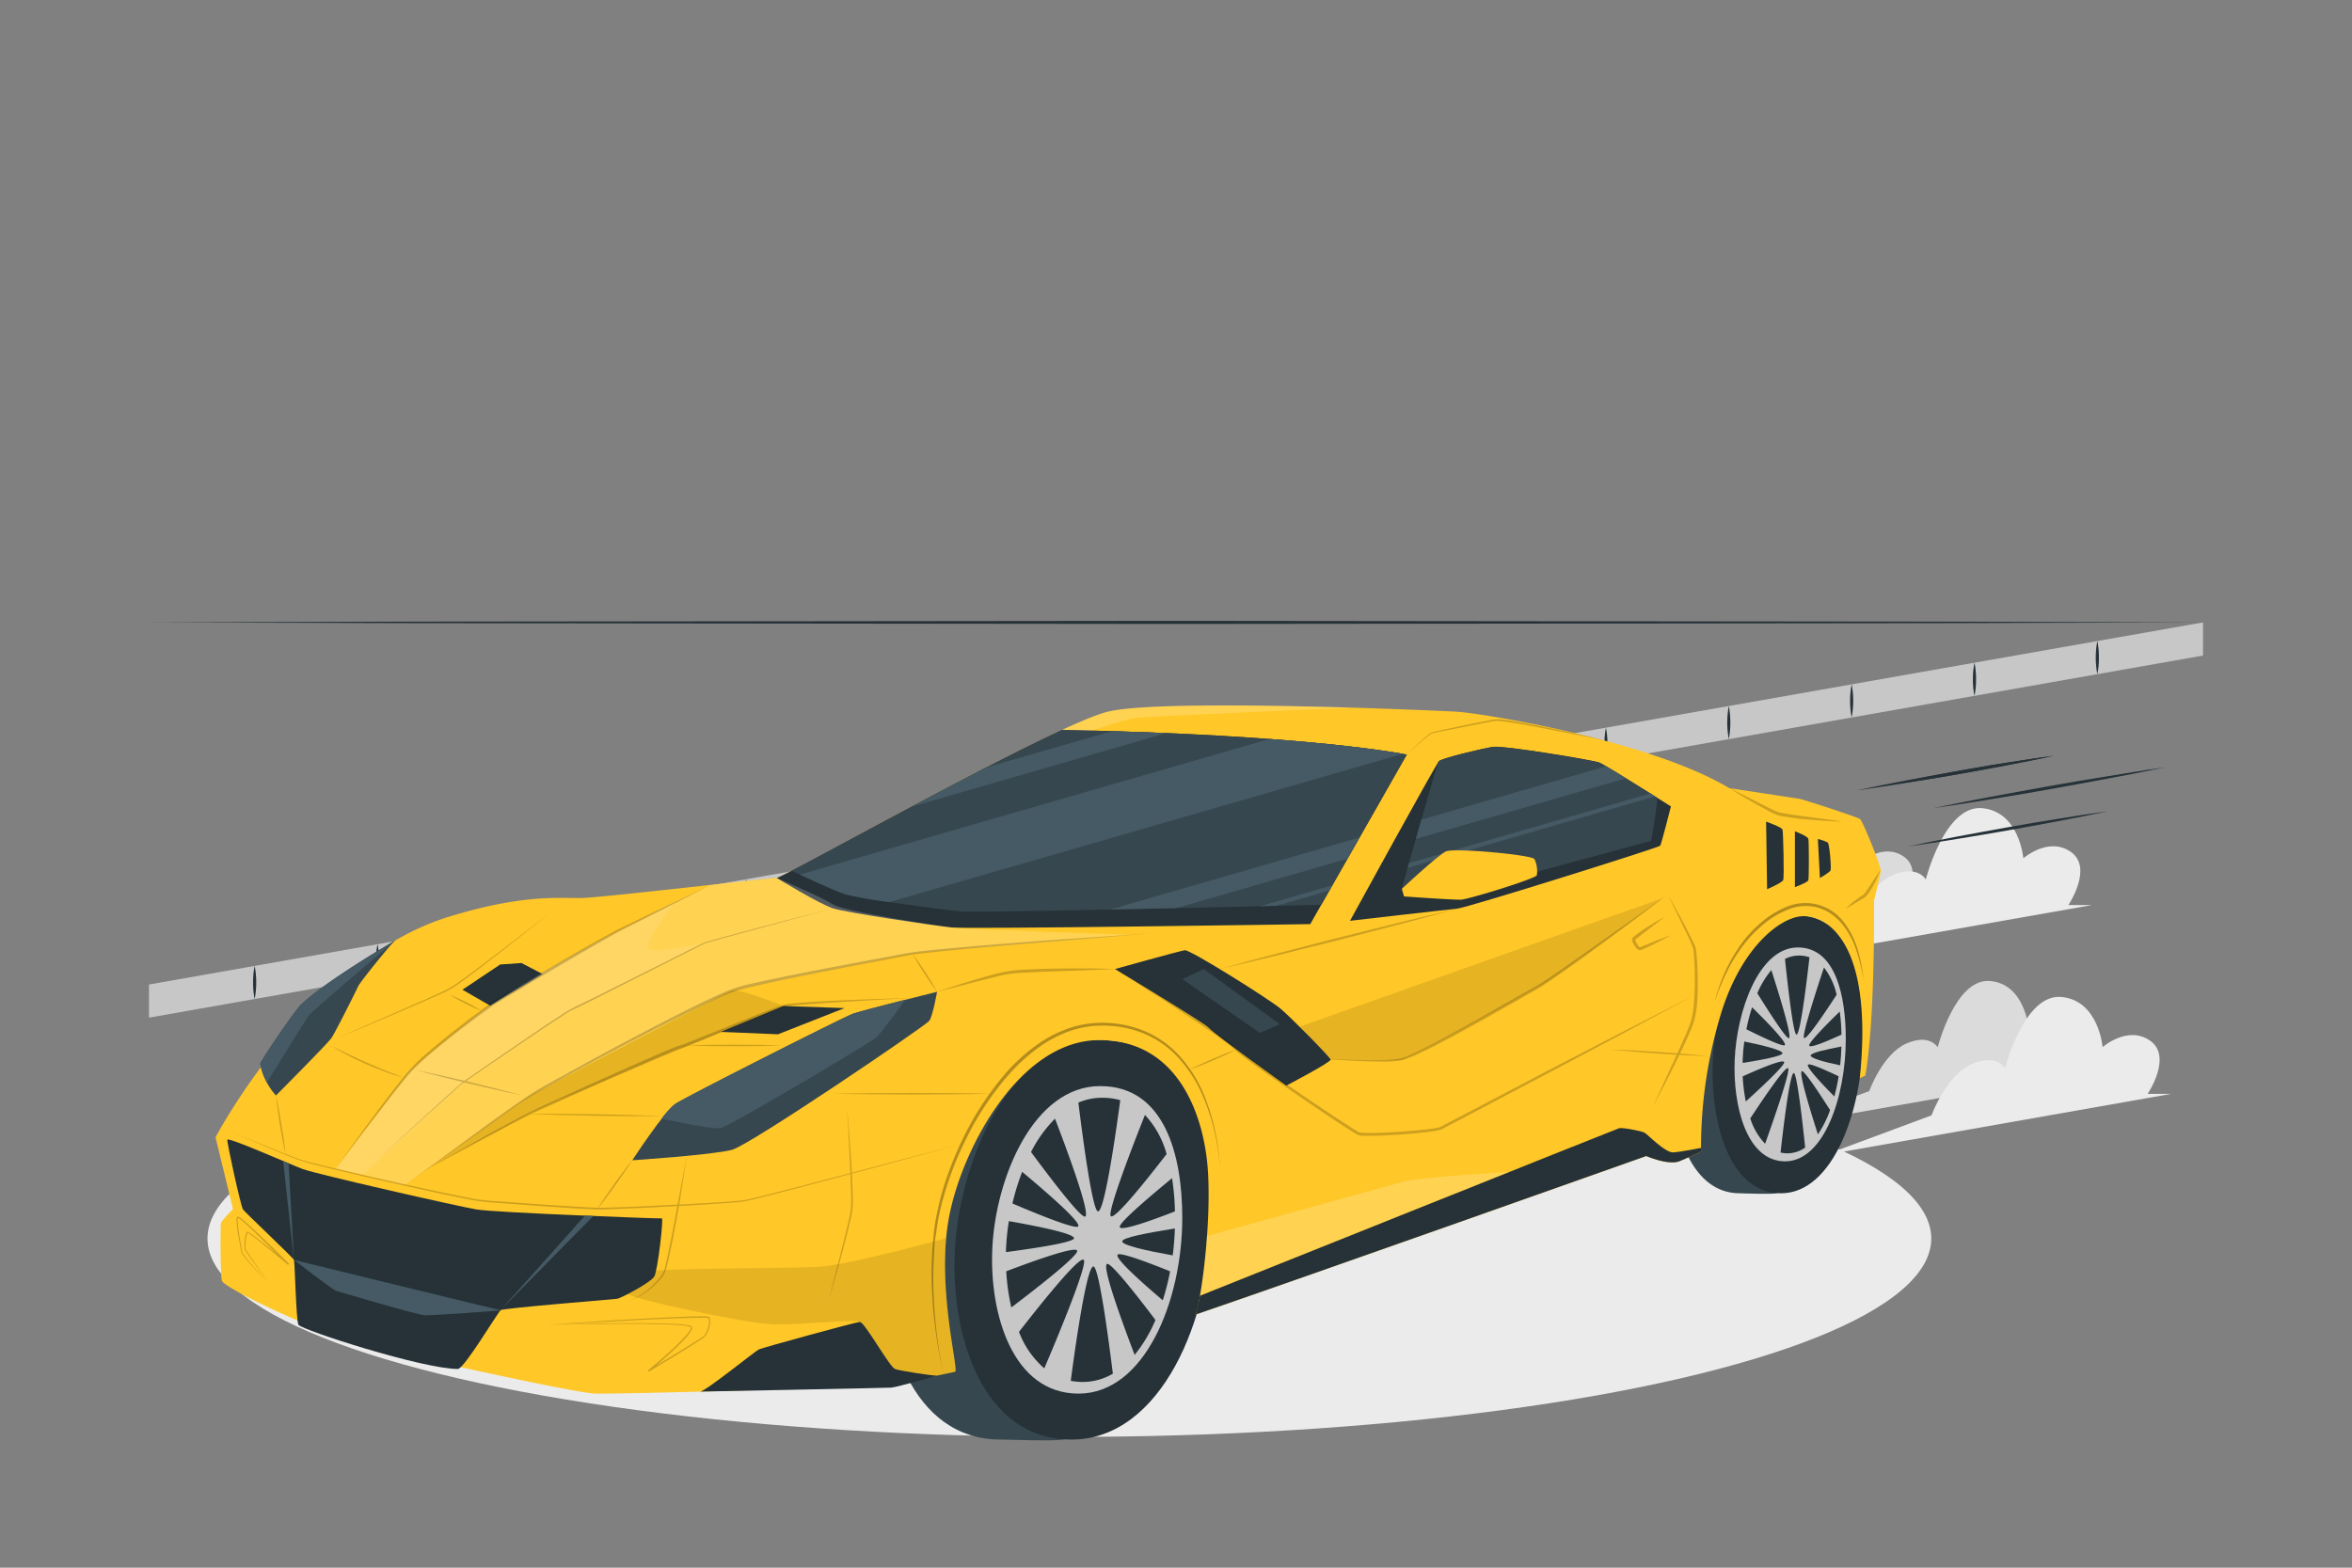 <svg xmlns="http://www.w3.org/2000/svg" viewBox="0 0 750 500"><rect x="0" y="0" width="750" height="500" fill="#808080" stroke="none"/><g id="freepik--Shadow--inject-7"><ellipse cx="341" cy="395.01" rx="274.84" ry="63.27" style="fill:#ebebeb"></ellipse></g><g id="freepik--Floor--inject-7"><polygon points="702.49 209.08 47.51 324.57 47.51 314 702.49 198.51 702.49 209.08" style="fill:#c7c7c7"></polygon><path d="M81.21,308.06a28.18,28.18,0,0,1,0,10.57,24.25,24.25,0,0,1-.5-5.29A24.85,24.85,0,0,1,81.21,308.06Z" style="fill:#263238"></path><path d="M120.38,301.15a24.89,24.89,0,0,1,.5,5.29,24.22,24.22,0,0,1-.5,5.28,24.85,24.85,0,0,1-.5-5.28A25.55,25.55,0,0,1,120.38,301.15Z" style="fill:#263238"></path><path d="M159.55,294.24a28.23,28.23,0,0,1,0,10.58,28.23,28.23,0,0,1,0-10.58Z" style="fill:#263238"></path><path d="M198.73,287.33a28.8,28.8,0,0,1,0,10.58,28.23,28.23,0,0,1,0-10.58Z" style="fill:#263238"></path><path d="M237.9,280.43a28.18,28.18,0,0,1,0,10.57,28.18,28.18,0,0,1,0-10.57Z" style="fill:#263238"></path><path d="M277.07,273.52a25.62,25.62,0,0,1,.5,5.29,25,25,0,0,1-.5,5.29,24.37,24.37,0,0,1-.5-5.29A25.62,25.62,0,0,1,277.07,273.52Z" style="fill:#263238"></path><path d="M316.24,266.61a25,25,0,0,1,.5,5.29,24.31,24.31,0,0,1-.5,5.29,28.23,28.23,0,0,1,0-10.58Z" style="fill:#263238"></path><path d="M355.41,259.71a28.18,28.18,0,0,1,0,10.57,28.18,28.18,0,0,1,0-10.57Z" style="fill:#263238"></path><path d="M394.59,252.8a28.18,28.18,0,0,1,0,10.57,28.18,28.18,0,0,1,0-10.57Z" style="fill:#263238"></path><path d="M433.76,245.89a28.23,28.23,0,0,1,0,10.58,24.37,24.37,0,0,1-.5-5.29A25,25,0,0,1,433.76,245.89Z" style="fill:#263238"></path><path d="M472.93,239a25.68,25.68,0,0,1,.5,5.29,24.25,24.25,0,0,1-.5,5.29,24.89,24.89,0,0,1-.5-5.29A25.68,25.68,0,0,1,472.93,239Z" style="fill:#263238"></path><path d="M512.1,232.08a28.18,28.18,0,0,1,0,10.57,28.18,28.18,0,0,1,0-10.57Z" style="fill:#263238"></path><path d="M551.28,225.17a28.8,28.8,0,0,1,0,10.58,28.23,28.23,0,0,1,0-10.58Z" style="fill:#263238"></path><path d="M590.45,218.26a28.23,28.23,0,0,1,0,10.58,28.23,28.23,0,0,1,0-10.58Z" style="fill:#263238"></path><path d="M629.62,211.36a25.52,25.52,0,0,1,.5,5.28,24.89,24.89,0,0,1-.5,5.29,24.25,24.25,0,0,1-.5-5.29A24.85,24.85,0,0,1,629.62,211.36Z" style="fill:#263238"></path><path d="M668.79,204.45a24.89,24.89,0,0,1,.5,5.29,24.22,24.22,0,0,1-.5,5.28,28.18,28.18,0,0,1,0-10.57Z" style="fill:#263238"></path><polygon points="47.51 198.51 129.38 198.26 211.25 198.18 375 198.01 538.75 198.18 620.62 198.26 702.49 198.51 620.62 198.75 538.75 198.84 375 199.01 211.25 198.84 129.38 198.75 47.51 198.51" style="fill:#263238"></polygon></g><g id="freepik--Car--inject-7"><path d="M564.49,359.72l102.7-18.11h-7s7.43-11,.8-15.73-14.15,1.87-14.15,1.87-1.17-13.91-12.26-14.87-16.7,21.17-16.7,21.17-2.42-4.52-10-1.21S596.05,348,596.05,348l-31.56,11.69" style="fill:#dbdbdb"></path><path d="M582,368.33l110.34-19.45h-7.51s8-11.81.86-16.91-15.21,2-15.21,2-1.25-14.94-13.17-16-17.95,22.74-17.95,22.74-2.6-4.85-10.72-1.29-12.73,16.32-12.73,16.32L582,368.33" style="fill:#ebebeb"></path><path d="M510.66,307.15,613.36,289h-7s7.43-11,.8-15.73S593,275.18,593,275.18s-1.16-13.91-12.26-14.87-16.69,21.17-16.69,21.17-2.43-4.52-10-1.21-11.86,15.19-11.86,15.19l-31.56,11.69" style="fill:#dbdbdb"></path><path d="M556.72,308.11l110.35-19.45h-7.52s8-11.81.86-16.91-15.21,2-15.21,2-1.25-14.94-13.17-16-17.94,22.74-17.94,22.74-2.61-4.85-10.72-1.29-12.74,16.32-12.74,16.32l-33.91,12.55" style="fill:#ebebeb"></path><path d="M281.89,398.84c-1.36,27.08,8.67,60.29,37.2,60.29,2.79,0,17.75.63,20.31-.07,23.52-6.42,40.07-41.68,40.07-72.76,0-24.21-6.89-51.31-30.66-54.57-1.59-.21-18.59,0-20.33,0C299.68,331.73,283.36,369.7,281.89,398.84Z" style="fill:#37474f"></path><path d="M304.49,398.84c-1.36,27.08,8.67,60.29,37.19,60.29s44.77-38.38,44.76-72.83c0-25.82-7.52-54.57-35.37-54.57C322.28,331.73,306,369.7,304.49,398.84Z" style="fill:#263238"></path><path d="M316.43,398.05c-1,20.86,6.41,46.43,27.49,46.43S377,414.93,377,388.4c0-19.88-5.56-42-26.15-42C329.58,346.38,317.51,375.62,316.43,398.05Z" style="fill:#c7c7c7"></path><path d="M357.23,350.89c-1.14,8.47-4.9,35.47-7.09,35.47-1.84,0-5.13-25.48-6.27-34.7a19.44,19.44,0,0,1,7.58-1.54A21.1,21.1,0,0,1,357.23,350.89Z" style="fill:#263238"></path><path d="M346.06,388c-1.23.73-10.54-11.45-17.29-20.57a41.77,41.77,0,0,1,7.65-10.64C340.42,367.22,347.72,387,346.06,388Z" style="fill:#263238"></path><path d="M343.84,391.1c-.62,1.11-11.37-3.16-21-7.26a74.09,74.09,0,0,1,3.11-10.09C334.48,380.88,344.6,389.74,343.84,391.1Z" style="fill:#263238"></path><path d="M342.48,394.91c0,1.27-11.38,3.07-21.7,4.44,0-.51,0-1,.05-1.5a73.43,73.43,0,0,1,.88-8.38C331.77,391.25,342.48,393.48,342.48,394.91Z" style="fill:#263238"></path><path d="M322.49,417a68.38,68.38,0,0,1-1.62-11.54c10.09-3.82,21.86-7.93,22.6-6.61S331.61,410.08,322.49,417Z" style="fill:#263238"></path><path d="M333,436.42a28.89,28.89,0,0,1-8.07-11.63c7-9,19-24,20.62-23S336.4,428.48,333,436.42Z" style="fill:#263238"></path><path d="M354.87,438.12a18.76,18.76,0,0,1-9.59,2.64,19.86,19.86,0,0,1-3.84-.36c.93-7.09,4.91-36.47,7.22-36.47C350.46,403.93,353.68,428.5,354.87,438.12Z" style="fill:#263238"></path><path d="M368.45,421a45.76,45.76,0,0,1-6.64,11.13c-4-10.5-10.41-28-8.84-29C354.11,402.47,362,412.46,368.45,421Z" style="fill:#263238"></path><path d="M373.12,405.48a80,80,0,0,1-2.34,9.24c-7.47-6.35-15.11-13.28-14.43-14.51C356.88,399.24,364.89,402.16,373.12,405.48Z" style="fill:#263238"></path><path d="M374.64,391.81c-.09,2.86-.32,5.74-.69,8.59-8.36-1.5-16.1-3.23-16.1-4.47S366,393.21,374.64,391.81Z" style="fill:#263238"></path><path d="M374.66,386.37c-8.47,3.28-16.93,6.2-17.57,5.06s8.57-9,16.65-15.66A79.22,79.22,0,0,1,374.66,386.37Z" style="fill:#263238"></path><path d="M372,368.08s0,0,0,0c-6.81,8.82-16.32,20.69-17.75,19.83s7.13-23,10.85-32.31A29.6,29.6,0,0,1,372,368.08Z" style="fill:#263238"></path><path d="M533,338.66c-.8,18.83,5.07,41.93,21.75,41.93,1.63,0,10.38.43,11.87-.06,13.76-4.46,23.44-29,23.44-50.59,0-16.84-4-35.69-17.93-37.95-.93-.15-10.87,0-11.89,0C543.36,292,533.82,318.4,533,338.66Z" style="fill:#37474f"></path><path d="M546.17,338.66c-.79,18.83,5.07,41.93,21.75,41.93s26.17-26.69,26.17-50.65c0-18-4.39-37.95-20.68-37.95C556.57,292,547,318.4,546.17,338.66Z" style="fill:#263238"></path><path d="M553.15,338.11c-.59,14.5,3.75,32.29,16.08,32.29s19.35-20.55,19.35-39c0-13.83-3.26-29.22-15.29-29.22C560.84,302.18,553.79,322.51,553.15,338.11Z" style="fill:#c7c7c7"></path><path d="M577,305.31c-.66,5.89-2.86,24.67-4.14,24.67-1.08,0-3-17.72-3.67-24.13a9.82,9.82,0,0,1,4.43-1.08A10.42,10.42,0,0,1,577,305.31Z" style="fill:#263238"></path><path d="M570.48,331.1c-.72.51-6.17-8-10.11-14.31a29.34,29.34,0,0,1,4.47-7.39C567.18,316.67,571.45,330.41,570.48,331.1Z" style="fill:#263238"></path><path d="M569.18,333.28c-.36.77-6.65-2.2-12.3-5a59.69,59.69,0,0,1,1.82-7C563.71,326.17,569.62,332.33,569.18,333.28Z" style="fill:#263238"></path><path d="M568.39,335.92c0,.89-6.66,2.14-12.69,3.09,0-.35,0-.69,0-1,.07-1.89.24-3.84.51-5.83C562.12,333.38,568.39,334.93,568.39,335.92Z" style="fill:#263238"></path><path d="M556.7,351.3a56.08,56.08,0,0,1-1-8c5.9-2.65,12.78-5.51,13.22-4.59S562,346.47,556.7,351.3Z" style="fill:#263238"></path><path d="M562.85,364.79a20.43,20.43,0,0,1-4.72-8.09c4.12-6.27,11.13-16.67,12.06-16S564.83,359.27,562.85,364.79Z" style="fill:#263238"></path><path d="M575.63,366a9.65,9.65,0,0,1-7.85,1.59c.54-4.93,2.87-25.36,4.22-25.36C573.05,342.2,574.93,359.29,575.63,366Z" style="fill:#263238"></path><path d="M583.57,354.05a33.71,33.71,0,0,1-3.88,7.74c-2.35-7.31-6.09-19.48-5.17-20.14C575.19,341.18,579.8,348.13,583.57,354.05Z" style="fill:#263238"></path><path d="M586.3,343.27a60.92,60.92,0,0,1-1.37,6.43c-4.37-4.42-8.83-9.23-8.43-10.09C576.81,338.94,581.49,341,586.3,343.27Z" style="fill:#263238"></path><path d="M587.19,333.77c-.05,2-.19,4-.4,6-4.89-1-9.42-2.24-9.42-3.11S582.16,334.74,587.19,333.77Z" style="fill:#263238"></path><path d="M587.2,330c-5,2.28-9.9,4.31-10.27,3.51s5-6.28,9.73-10.89A64.4,64.4,0,0,1,587.2,330Z" style="fill:#263238"></path><path d="M585.66,317.26s0,0,0,0c-4,6.14-9.55,14.39-10.38,13.79s4.17-16,6.35-22.47A22.06,22.06,0,0,1,585.66,317.26Z" style="fill:#263238"></path><path d="M599.72,277.86c-.2,1.49-2.13,9.4-2.13,9.4s.42,37.84-2.78,55.8l-1.76.82c4.51-44.27-11.07-52.34-18.76-51.63-6.95.64-19.53,10.26-25.94,32.5a147.62,147.62,0,0,0-5.93,42.58c-3.74,1.7-6.34,2.84-7,3.09-3.64,1.28-10.48-1.71-10.48-1.71s-112.25,39.83-143.69,50.55c1.88-5.05,4.95-28.54,3.95-45.42s-8.83-42.11-34.66-42.11-44.5,35.91-48.14,57.72,3.45,47.59,2.15,48.07h0c-10.44,2.22-18.32,3.84-19.95,4.08-5.7.87-89.22,3.14-95.2,2.86s-60.7-12-77-16.82-41-17.1-41.61-19.1-.46-17.81-.35-18.45,3.85-4.49,3.85-4.49l-5.56-22.87s29.7-56.61,74.39-70.34c24.36-7.48,35.7-5.77,42.75-6S245.51,280,247.66,280s88.27-48.74,105.59-53,103.89-.43,111.37,0,61.14,9,86.8,24.37c0,0,21.16,3.2,22.43,3.42s18.39,5.78,19.25,6.42S599.94,276.36,599.72,277.86Z" style="fill:#FFC727"></path><path d="M448.59,240.67l-30.78,54.07s-108.88,1.65-114.43,1.07-33.35-4.69-37.78-6.12S247.66,280,247.66,280c1.76,0,60.68-33.17,91-47.19C417.87,234.3,448.59,240.67,448.59,240.67Z" style="fill:#263238"></path><path d="M448.59,240.67l-27.25,47.89c-8.31.21-109.66,2.67-115,2.12-5.57-.56-32.19-4-36.62-5.41S253,278,252.43,277.72c14.33-7.43,57.34-31.24,83.29-43.54l2.92-1.37C417.87,234.3,448.59,240.67,448.59,240.67Z" style="fill:#37474f"></path><path d="M447.32,240.42l-163.77,47.3a132.49,132.49,0,0,1-13.81-2.45c-3.16-1-10.69-4.46-14.7-6.33L404.8,235.69C430.1,237.57,443.39,239.72,447.32,240.42Z" style="fill:#455a64"></path><path d="M371.92,233.82l-81.27,23.47c7.87-4.19,16.06-8.52,23.89-12.55l40-11.54Q363.72,233.46,371.92,233.82Z" style="fill:#455a64"></path><path d="M433.55,267.1l-3.84,6.76L375.1,289.63c-7,.16-14.14.32-21.12.46Z" style="fill:#455a64"></path><path d="M424.87,282.35l-.95,1.66-17,4.9c-1.63,0-3.37.07-5.2.13Z" style="fill:#455a64"></path><path d="M430.49,293.68s30.79-3.56,34.06-3.85S529,270.31,529.4,269.74s3.42-12.54,3.42-12.54-21-13.26-22.81-14-30.78-5.56-34.06-5-16.1,3.56-17.1,4.56S430.49,293.68,430.49,293.68Z" style="fill:#263238"></path><path d="M528.47,254.45c-.17,3.72-1.93,13.72-1.93,13.72s-60.42,16.39-62,16.67-16.82,1.07-16.82,1.07a12.89,12.89,0,0,1-.71-2.42c0-.52,9.6-33.65,11.51-40.21h0a5.1,5.1,0,0,1,.32-.47c1-1,13.82-4,17.1-4.56s32.21,4.28,34.06,5C511.33,243.74,522.22,250.53,528.47,254.45Z" style="fill:#37474f"></path><path d="M518.47,248.23l-67,19.33c.58-2,1.18-4.1,1.78-6.15l58.87-17C513.74,245.32,516,246.71,518.47,248.23Z" style="fill:#455a64"></path><path d="M527.78,254l-78.92,22.8c.14-.48.29-1,.44-1.51l77-22.22Z" style="fill:#455a64"></path><path d="M447.73,285.91l-.71-2.42s11.51-10.76,14.08-11.94,27.36,1.07,28.21,2.46a8.92,8.92,0,0,1,.75,5.13c-.21,1.07-21.8,7.7-24.15,7.8S447.73,285.91,447.73,285.91Z" style="fill:#FFC727"></path><path d="M201.62,370.06s10.26-15.67,13.68-17.95,53.58-27.65,56.72-28.79,26.79-7,26.79-7-1.35,7.69-2.49,9.26-56.94,39.48-62.85,41.12S201.62,370.06,201.62,370.06Z" style="fill:#37474f"></path><path d="M288.66,318.88c-2.38,3.3-7.87,10.86-9.38,12.13-1.91,1.65-46.38,28.08-49.43,28.75-2.2.48-13-1.72-18.86-3a26.15,26.15,0,0,1,4.31-4.68c3.42-2.29,53.58-27.65,56.72-28.79C273.76,322.69,281.83,320.61,288.66,318.88Z" style="fill:#455a64"></path><path d="M83,339.28A20.92,20.92,0,0,0,88,349.4s16.39-16.46,17.67-18.31,7.91-15.11,8.55-16.53,11-14.2,11.81-14.62c0,0-22.18,12.87-30.12,20.53C93.91,322.43,83.26,338.07,83,339.28Z" style="fill:#37474f"></path><path d="M126.05,300l-.06,0-.21.19c-2.92,2.46-26.24,22.23-27.34,23.74s-13.33,21.34-13.33,21.34a18.08,18.08,0,0,1-2.13-6c.28-1.21,10.94-16.86,13-18.81,7.7-7.42,28.75-19.74,30.06-20.49C126,300,126,300,126.05,300Z" style="fill:#455a64"></path><g style="opacity:0.3"><path d="M300.89,438.29a146.41,146.41,0,0,1-3.61-25.11,119.74,119.74,0,0,1-.07-12.71c.06-2.12.3-4.23.48-6.34s.5-4.22.92-6.31a85.4,85.4,0,0,1,3.31-12.29,108.72,108.72,0,0,1,4.84-11.78,95.15,95.15,0,0,1,13.82-21.34,58.36,58.36,0,0,1,9.38-8.66,40.55,40.55,0,0,1,11.31-5.95A33.25,33.25,0,0,1,354,326.3a33.76,33.76,0,0,1,12.36,3.18,32,32,0,0,1,10.14,7.71,43,43,0,0,1,6.86,10.72A69.22,69.22,0,0,1,389,372.55a69.17,69.17,0,0,0-6.08-24.44A42.87,42.87,0,0,0,376,337.62a31.21,31.21,0,0,0-10-7.44,33.85,33.85,0,0,0-12.09-3,32,32,0,0,0-12.34,1.51,39.38,39.38,0,0,0-11,5.85,57.67,57.67,0,0,0-9.19,8.55,93.73,93.73,0,0,0-13.75,21.08A101.81,101.81,0,0,0,299.36,388c-.44,2.06-.66,4.16-1,6.24s-.46,4.19-.54,6.3a121.3,121.3,0,0,0-.08,12.65A146.7,146.7,0,0,0,300.89,438.29Z"></path><path d="M546.78,319.48a54.75,54.75,0,0,1,8.05-17.84,37.72,37.72,0,0,1,6.63-7.31,29.78,29.78,0,0,1,8.44-5.19,15.46,15.46,0,0,1,9.9-.57,16.15,16.15,0,0,1,4.55,2.12,16.58,16.58,0,0,1,1.94,1.59l.9.88.79,1a27.22,27.22,0,0,1,4.43,8.8,51.16,51.16,0,0,1,1.84,9.63,57.73,57.73,0,0,0-2.3-9.48,26.67,26.67,0,0,0-4.57-8.46l-.78-.91-.88-.81a15.47,15.47,0,0,0-1.85-1.49,15,15,0,0,0-4.31-2,14.59,14.59,0,0,0-9.31.63,28.69,28.69,0,0,0-8.2,4.95,40.17,40.17,0,0,0-6.6,7.06,48.84,48.84,0,0,0-5,8.33c-.77,1.44-1.35,3-2,4.46S547.35,318,546.78,319.48Z"></path></g><g style="opacity:0.2"><path d="M174.83,422.51c10.94-.33,21.88-.58,32.83-.46,2.74,0,5.48.09,8.21.25a24,24,0,0,1,4.11.49,1.37,1.37,0,0,1,.55.26c.1.09.11.22.16.33s0,.21,0,.32a3.51,3.51,0,0,1-.45,1,14.66,14.66,0,0,1-1.26,1.65,72.62,72.62,0,0,1-5.86,5.78q-3,2.76-6.21,5.38l-.27-.38c5.59-3.42,11.25-6.75,16.75-10.3a9.14,9.14,0,0,0,1-.7,3.63,3.63,0,0,0,.67-.94,9.33,9.33,0,0,0,.85-2.24,4.81,4.81,0,0,0,.12-2.31.82.82,0,0,0-.11-.23l0-.05s0,0,0,0l-.1,0-.59-.07-1.21,0c-3.27,0-6.55.11-9.83.23-6.55.27-13.09.61-19.64,1Zm0,0c13.08-.94,26.17-1.79,39.27-2.38,3.28-.14,6.55-.29,9.84-.28l1.24,0c.21,0,.42,0,.64.07a1,1,0,0,1,.19.06.43.43,0,0,1,.13.09l.06.08a1.07,1.07,0,0,1,.16.32,5.22,5.22,0,0,1-.09,2.55,10.11,10.11,0,0,1-.88,2.35,4.16,4.16,0,0,1-.75,1,8.69,8.69,0,0,1-1,.76c-5.51,3.58-11.12,7-16.75,10.33l-.27-.38c2.11-1.74,4.19-3.51,6.22-5.34a71.82,71.82,0,0,0,5.85-5.72,12.6,12.6,0,0,0,1.23-1.6,2.58,2.58,0,0,0,.4-.86,1.21,1.21,0,0,0,0-.19s0-.11-.05-.13a1.39,1.39,0,0,0-.38-.16,25.51,25.51,0,0,0-4-.5c-2.72-.17-5.46-.23-8.19-.28-5.47-.1-10.95-.07-16.42,0S180.3,422.41,174.83,422.51Z"></path><path d="M85.49,408.86c-1.43-1.29-2.79-2.66-4.12-4.05a43.93,43.93,0,0,1-3.78-4.39,4.06,4.06,0,0,1-.67-1.33l-.27-1.42-.52-2.84a41,41,0,0,1-.71-5.77,2.14,2.14,0,0,1,.11-.77.41.41,0,0,1,.18-.24.45.45,0,0,1,.33,0,3.45,3.45,0,0,1,.34.19c.42.28.79.59,1.17.89.74.62,1.46,1.26,2.18,1.91,1.43,1.3,2.83,2.62,4.22,3.95q4.18,4,8.24,8.12l-.31.33q-3.34-2.82-6.73-5.59-1.7-1.38-3.42-2.73c-.58-.44-1.16-.88-1.75-1.3a7.24,7.24,0,0,0-.9-.58l-.2-.09c.12-.06,0,0,0,.09s-.11.32-.16.49a16.4,16.4,0,0,0-.46,4.29,1.71,1.71,0,0,0,.09.49,3.68,3.68,0,0,0,.28.45l.61.91,1.24,1.8Zm0,0-5.19-7.05L79,400l-.62-.9a4.38,4.38,0,0,1-.3-.48,1.82,1.82,0,0,1-.12-.58,16.17,16.17,0,0,1,.43-4.39,4.4,4.4,0,0,1,.18-.55.74.74,0,0,1,.08-.15s0,0,.07-.08a.22.22,0,0,1,.19,0,1,1,0,0,1,.3.12,8.8,8.8,0,0,1,.94.59c.6.42,1.19.86,1.77,1.3q1.74,1.33,3.45,2.7,3.42,2.74,6.78,5.54l-.3.34-8.23-8.11c-1.38-1.34-2.77-2.68-4.18-4-.71-.65-1.42-1.3-2.16-1.92a13.42,13.42,0,0,0-1.12-.87,2,2,0,0,0-.28-.16s-.12,0,0,0,0,0,0,.05a2,2,0,0,0-.09.64,42.54,42.54,0,0,0,.66,5.7l.49,2.85.26,1.42a4,4,0,0,0,.63,1.23,44.24,44.24,0,0,0,3.66,4.44C82.77,406.13,84.09,407.53,85.49,408.86Z"></path></g><path d="M414.38,327.46l115.82-41s-32.89,24.3-38.44,27.48S450,337.65,446.45,338s-22.12,0-22.12,0Z" style="opacity:0.1"></path><path d="M137.49,372.06s29.34-21.25,31.7-22.66,61.68-32.62,64.18-33.42,16.48,4.88,16.48,4.88-76.95,32-80.58,34S137.49,372.06,137.49,372.06Z" style="opacity:0.1"></path><path d="M304.52,437.52h0l-7.82,1.64c-4.9-1.09-10-2.25-11.31-2.54-2.7-.62-10-14-11.23-15s-18.95,1-27.64.76-44.48-8-46.42-9.63,4.38-5.62,6.09-7,44.74-1.15,54.89-1.71c7.75-.44,30.39-6.35,40.61-9.11C299.85,415.26,305.72,437.08,304.52,437.52Z" style="opacity:0.1"></path><path d="M95.16,422.51c-.74-1.28-1.14-19.95-1.42-20.67s-15.54-15.1-16.25-16.1-5.13-21.23-5-22.23,19.67,7.7,24,9.33,49.45,11.9,55.43,12.9,58.57,3,59.14,2.85-1.28,16.53-2.42,18.53-10.83,7-11.83,7.12-36.28,3-37.14,3.6S148,436.62,146,436.62C134.78,436.62,96.12,424.17,95.16,422.51Z" style="fill:#263238"></path><polygon points="93.74 401.84 90.28 370.29 92.03 371.02 93.74 401.84" style="fill:#455a64"></polygon><polygon points="159.63 417.84 186.51 387.72 189.2 387.83 159.63 417.84" style="fill:#455a64"></polygon><path d="M93.74,401.84s12.4,9.55,13.39,9.84,26.23,7.84,28.58,7.84S161,418,159.63,417.84,93.74,401.84,93.74,401.84Z" style="fill:#455a64"></path><path d="M223.27,443.84c1.61,0,17.54-12.92,18.72-13.46s30.67-8.66,32.17-8.76,9.51,14.39,11.22,15,12.5,2.3,13.43,2.1-12.9,3.74-14.61,3.85S223.27,443.84,223.27,443.84Z" style="fill:#263238"></path><path d="M542.42,367.33c-3.74,1.7-6.34,2.84-7,3.09-3.64,1.28-10.48-1.71-10.48-1.71s-112.25,39.83-143.69,50.55l0,0c.09-.33.7-2.58,1.14-4.64,0-.13.05-.27.08-.41.06-.34.13-.64.18-.95,0,0,132.65-53.13,133.64-53.42s7.13.86,8.13,1.43,6.56,6.41,9.11,6.27,8.87-1.43,8.87-1.43v0C542.41,366.68,542.41,367.09,542.42,367.33Z" style="fill:#263238"></path><path d="M355.53,309.07s20.59-5.77,22.3-6,27.05,15.72,30.47,18.6,15.82,15.46,16,16.28-14.1,8.28-14.1,8.28-21.92-15.58-24.81-18.47C383.62,326,355.53,309.07,355.53,309.07Z" style="fill:#263238"></path><polygon points="383.87 309.07 377.01 312.28 401.76 329.45 408.1 326.64 383.87 309.07" style="fill:#37474f"></polygon><path d="M563.49,283.61s4.76-2.06,5.13-2.92,0-15.28-.21-16.08-5.24-2.56-5.24-2.56Z" style="fill:#263238"></path><path d="M572.36,282.94s4.06-1.5,4.28-2.19.21-12.3,0-13.2-4.28-2.41-4.28-2.41Z" style="fill:#263238"></path><path d="M580.33,280.05s3-1.76,3.36-2.4-.32-8.45-.85-8.93a13.52,13.52,0,0,0-3.16-1.12Z" style="fill:#263238"></path><polygon points="156.3 320.75 147.46 315.66 159.51 307.61 166.31 307.15 173.01 310.66 156.3 320.75" style="fill:#263238"></polygon><polygon points="229.85 329.11 249.85 320.86 269.29 321.52 248.08 329.88 229.85 329.11" style="fill:#263238"></polygon><path d="M481.25,373.76l-98.61,39.46h0a191.44,191.44,0,0,0,2.22-19c9-2.49,58.69-16.26,63.06-17.43C452.72,375.48,481.25,373.76,481.25,373.76Z" style="fill:#fff;opacity:0.2"></path><path d="M431.65,225.69c-2.34.1-66.6,2.8-69.74,3.32s-13.79,4-13.79,4l-9.48-.21c6.43-3,11.57-5.09,14.61-5.83C364.2,224.28,402.82,224.82,431.65,225.69Z" style="fill:#fff;opacity:0.2"></path><path d="M107.13,372.67l22.1,5.23s35.55-25.65,38.61-27.64S230.05,317,233.37,316s56.48-11.79,59.2-12.11,68.11-5.74,68.11-5.74-52.09-1.76-56-2.2-35.23-5.1-39.08-7.52S247.66,280,247.66,280l-21,2.23S180,304.15,156.3,320.76c-8.37,5.87-24.23,19.38-25.79,21.23S107.13,372.67,107.13,372.67Z" style="fill:#fff;opacity:0.2"></path><path d="M223.82,300.92s-40.06,20.27-42.73,21.7-32.51,21.69-33.49,22.65-31.53,29-32,29.39h0l-8.44-2s21.8-28.82,23.36-30.67,17.42-15.36,25.8-21.24c16.25-11.41,43.41-25.33,58.81-32.92h0l.43-.1c-2.7,2.32-9.92,13.2-8.87,14.87S223.82,300.92,223.82,300.92Z" style="fill:#fff;opacity:0.1"></path><g style="opacity:0.2"><path d="M105.42,333.44c1.91,1,3.84,1.92,5.77,2.84s3.88,1.84,5.85,2.68,3.93,1.7,5.92,2.51,4,1.59,6,2.37c-2.06-.6-4.11-1.25-6.12-2s-4-1.57-6-2.42-3.91-1.79-5.82-2.78S107.24,334.59,105.42,333.44Z"></path><path d="M132.07,341.13q4.35.9,8.67,1.88l8.64,2,8.6,2.13q4.31,1.08,8.58,2.25c-2.89-.6-5.78-1.22-8.67-1.88l-8.63-2-8.61-2.12C137.78,342.67,134.93,341.91,132.07,341.13Z"></path><path d="M167.84,355.24q5.49,0,11,0l10.95.13,10.95.23q5.48.15,11,.38c-3.66,0-7.31,0-11,0l-10.95-.12-11-.24C175.14,355.52,171.49,355.4,167.84,355.24Z"></path><path d="M107.7,331,126,323l9.11-4L139.6,317a44.63,44.63,0,0,0,4.42-2.24c2.76-1.78,5.42-3.8,8.08-5.78l7.94-6,15.78-12.15L168.07,297l-7.83,6.16-7.89,6.09c-2.66,2-5.27,4-8.07,5.87a43.51,43.51,0,0,1-4.49,2.22l-4.55,2-9.15,3.95-9.17,3.9Z"></path><path d="M143.47,317.33a54.24,54.24,0,0,1,5.1,2.28,55.44,55.44,0,0,1,4.88,2.71,52.77,52.77,0,0,1-5.1-2.27A55.54,55.54,0,0,1,143.47,317.33Z"></path><path d="M219,333.44c2.52-.09,5.05-.16,7.58-.19l7.59-.06,7.59.06c2.53,0,5.06.1,7.59.19-2.53.09-5.06.16-7.59.19l-7.59.06-7.59-.06C224.06,333.6,221.53,333.53,219,333.44Z"></path><path d="M120.1,370.06l15.53-14.25,7.82-7.07c1.31-1.17,2.6-2.35,4-3.5s2.87-2,4.31-3.05q8.65-6,17.38-11.92c2.91-2,5.82-3.94,8.77-5.86,1.48-1,2.91-1.93,4.51-2.79s3.15-1.53,4.72-2.31L206,309.89l9.42-4.72,4.71-2.36,2.36-1.18a24,24,0,0,1,2.41-1.1c13.54-3.87,27.15-7.31,40.75-10.84l-20.34,5.53c-6.77,1.85-13.58,3.63-20.3,5.62a21.9,21.9,0,0,0-2.37,1.1l-2.35,1.18-4.7,2.38-9.4,4.76-18.82,9.5c-1.58.77-3.15,1.56-4.76,2.3s-3,1.79-4.45,2.73c-3,1.91-5.87,3.86-8.79,5.82q-8.74,5.88-17.42,11.86c-1.44,1-2.91,2-4.31,3s-2.64,2.31-4,3.48l-7.84,7Z"></path><path d="M88,349.4c.7,3.05,1.21,6.14,1.74,9.22s1,6.19,1.25,9.31c-.7-3.06-1.22-6.14-1.74-9.23S88.33,352.52,88,349.4Z"></path><path d="M201.62,370.06c-1.71,2.74-3.58,5.36-5.43,8s-3.78,5.2-5.83,7.69c1.71-2.73,3.57-5.35,5.43-8S199.57,372.56,201.62,370.06Z"></path><path d="M219,368.67q-1,6.49-2,13c-.73,4.32-1.52,8.62-2.34,12.93q-.63,3.23-1.34,6.43c-.25,1.07-.49,2.14-.78,3.2a7.93,7.93,0,0,1-1.35,3A25.15,25.15,0,0,1,200.62,415,26.41,26.41,0,0,0,210.83,407a7.73,7.73,0,0,0,1.25-2.93c.28-1.05.52-2.12.75-3.19.46-2.13.89-4.28,1.3-6.43.86-4.29,1.64-8.6,2.45-12.9Z"></path><path d="M270.17,354.1c.46,5.14.86,10.27,1.19,15.42.18,2.57.3,5.14.41,7.72s.24,5.15.13,7.75a24.45,24.45,0,0,1-.66,3.84c-.29,1.26-.59,2.51-.9,3.77-.63,2.5-1.27,5-1.95,7.48q-2,7.47-4.21,14.88L268,400l1.88-7.49.87-3.76a23.55,23.55,0,0,0,.63-3.77c.12-2.55,0-5.13-.08-7.7l-.34-7.72Z"></path><path d="M265.6,348.83q6.31-.13,12.63-.19l12.62-.06,12.62.06q6.31,0,12.63.19-6.32.14-12.63.19l-12.62.06L278.23,349Q271.91,349,265.6,348.83Z"></path><path d="M379.23,341.19c2.43-1.26,4.94-2.35,7.44-3.46s5-2.11,7.62-3c-2.42,1.27-4.93,2.36-7.43,3.46S381.83,340.31,379.23,341.19Z"></path><path d="M298.81,316.34c-1.46-1.9-2.79-3.89-4.09-5.89s-2.55-4-3.67-6.15c1.45,1.9,2.79,3.88,4.09,5.88S297.68,314.22,298.81,316.34Z"></path><path d="M513.58,334.73c2.6.09,5.21.2,7.81.34l7.81.48,7.8.59c2.6.21,5.19.45,7.79.72q-3.91-.14-7.82-.34l-7.8-.48-7.8-.59Q517.47,335.14,513.58,334.73Z"></path><path d="M71.61,360c4.62,2,9.26,3.91,13.9,5.81,2.33.95,4.66,1.89,7,2.8,1.17.45,2.34.9,3.53,1.3s2.4.7,3.62,1c9.74,2.45,19.55,4.63,29.35,6.81,4.91,1.08,9.82,2.15,14.73,3.17,2.46.51,4.92,1,7.39,1.47a68.74,68.74,0,0,0,7.47.78c10,.73,20,1.46,30.07,2,2.5.15,5,0,7.51-.05l7.53-.29,15-.72c5-.27,10-.55,15-.93,1.25-.11,2.51-.19,3.73-.39s2.45-.54,3.67-.82l7.3-1.83c9.74-2.49,19.45-5.06,29.16-7.63l29.14-7.69c-19.37,5.32-38.76,10.6-58.21,15.64l-7.31,1.85c-1.22.29-2.44.6-3.69.84s-2.5.29-3.76.41c-5,.39-10,.68-15,1l-15.05.76-7.53.31c-2.51.07-5,.22-7.55.08-10.05-.53-20.06-1.3-30.08-2.06a68.11,68.11,0,0,1-7.51-.81c-2.47-.45-4.93-1-7.39-1.48-4.92-1-9.82-2.12-14.73-3.21-9.8-2.22-19.6-4.42-29.34-6.9-1.21-.32-2.43-.65-3.63-1.05s-2.36-.87-3.53-1.33c-2.33-.93-4.65-1.89-7-2.86Q78.51,363,71.61,360Z"></path><path d="M226.68,282.23l-17,8.66-8.5,4.28c-1.41.72-2.85,1.41-4.23,2.16s-2.78,1.53-4.15,2.31c-11,6.32-22,12.74-32.79,19.34-1.35.83-2.7,1.63-4,2.54l-3.83,2.8q-3.83,2.83-7.57,5.76c-2.49,2-4.95,3.95-7.36,6a69.18,69.18,0,0,0-6.83,6.53c-4.1,4.81-7.94,9.88-11.81,14.9s-7.72,10.07-11.54,15.15c7.41-10.32,14.74-20.67,22.77-30.56a63.51,63.51,0,0,1,6.85-6.68c2.4-2.08,4.87-4.09,7.36-6.06s5-3.91,7.56-5.81l3.83-2.83c1.31-1,2.69-1.77,4-2.6,5.44-3.3,10.91-6.51,16.39-9.71s11-6.39,16.54-9.44c1.4-.77,2.79-1.53,4.2-2.27s2.86-1.4,4.28-2.1l8.57-4.16Z"></path><path d="M129.23,377.9l25.86-19c4.34-3.11,8.66-6.26,13.11-9.24s9.24-5.41,13.91-8q14-7.77,28.28-15.15c4.76-2.44,9.52-4.88,14.35-7.19,2.41-1.16,4.84-2.29,7.32-3.33a48.77,48.77,0,0,1,7.75-2.3c10.45-2.35,20.95-4.32,31.46-6.33L287,304.42c2.6-.54,5.3-.9,8-1.18s5.32-.55,8-.78c10.65-1,21.3-1.8,32-2.61l32-2.18-32,2.67c-10.65.88-21.3,1.75-31.94,2.78-2.66.25-5.32.53-8,.82s-5.26.66-7.89,1.22l-15.75,3c-10.48,2.06-21,4.09-31.39,6.48a48.59,48.59,0,0,0-7.61,2.21c-2.46,1-4.88,2.13-7.29,3.27-4.83,2.28-9.6,4.69-14.36,7.11q-14.27,7.31-28.34,15c-4.67,2.58-9.38,5.13-13.91,7.92s-8.78,6.08-13.15,9.16Z"></path><path d="M298.81,316.34c4.54-1.56,9.13-3,13.74-4.34,2.3-.69,4.62-1.3,7-1.88a43.26,43.26,0,0,1,7.22-.87q7.2-.35,14.4-.37h7.2c2.4.06,4.8.08,7.2.18l-7.19.31-7.19.26c-4.8.18-9.59.31-14.37.61a41.23,41.23,0,0,0-7.06.76c-2.33.52-4.64,1.16-7,1.73Z"></path><path d="M135.71,373.2q9-5.22,18.13-10.35,4.56-2.55,9.16-5c3.06-1.64,6.14-3.3,9.31-4.75q19-8.76,38.11-17.11c1.6-.68,3.2-1.37,4.84-2,.39-.16.88-.31,1.29-.45s.77-.24,1.19-.4c.8-.29,1.61-.62,2.42-.92l9.68-3.9,9.68-3.91c3.24-1.29,6.46-2.6,9.78-3.73a11.22,11.22,0,0,1,2.62-.55c.87-.11,1.74-.19,2.61-.26,1.74-.14,3.47-.26,5.21-.36q5.22-.32,10.43-.54,10.44-.4,20.88-.66-10.44.51-20.85,1.15c-3.47.21-6.95.42-10.41.68-1.74.12-3.47.26-5.2.43-.86.08-1.72.17-2.58.29a10.29,10.29,0,0,0-2.47.55c-6.48,2.41-12.91,5.13-19.35,7.76l-9.68,3.93c-.81.32-1.62.65-2.44.95-.41.15-.84.3-1.29.43s-.75.25-1.17.42c-1.6.63-3.2,1.33-4.8,2-12.78,5.48-25.48,11.2-38.18,16.88-3.17,1.41-6.25,3-9.34,4.62l-9.21,4.9Q144.87,368.19,135.71,373.2Z"></path><path d="M540.3,317.41,517,329.89l-23.34,12.39-23.37,12.33-5.85,3.08-2.92,1.53-1.46.77-.38.19-.46.17a8.73,8.73,0,0,1-.85.21c-2.22.42-4.4.62-6.61.84s-4.4.39-6.6.53-4.41.24-6.62.29c-1.1,0-2.21,0-3.33,0-.28,0-.56,0-.85,0a4.29,4.29,0,0,1-.89-.12,2.28,2.28,0,0,1-.86-.34,8.51,8.51,0,0,1-.74-.44c-3.77-2.34-7.4-4.81-11.07-7.26-7.29-4.95-14.57-9.91-21.7-15.11-1.77-1.32-3.57-2.57-5.25-4.08l-1.23-1.06-1.3-1c-.85-.69-1.76-1.31-2.64-2-3.57-2.56-7.24-5-10.91-7.43-7.34-4.87-14.77-9.6-22.24-14.27q11.34,6.8,22.51,13.86c3.71,2.38,7.39,4.8,11,7.33.89.65,1.81,1.26,2.68,1.95l1.32,1,1.28,1.09c1.62,1.42,3.45,2.67,5.22,4q10.77,7.64,21.76,15c3.66,2.44,7.32,4.91,11.05,7.2.23.15.47.29.68.4a1.63,1.63,0,0,0,.67.27,3.73,3.73,0,0,0,.73.09c.27,0,.53.05.81.05,1.08,0,2.17,0,3.27,0,2.19-.05,4.39-.17,6.58-.31s4.39-.3,6.57-.5,4.39-.41,6.5-.81a6,6,0,0,0,.75-.17l.32-.11a3,3,0,0,0,.36-.18l1.47-.76,2.93-1.53,5.86-3.06L493.3,341.6l23.48-12.14Z"></path><path d="M423.65,337.79c5.14.2,10.28.38,15.42.31,1.28,0,2.57,0,3.84-.11a23.64,23.64,0,0,0,3.79-.42,11.85,11.85,0,0,0,1.77-.59c.59-.25,1.19-.47,1.76-.75,1.17-.53,2.32-1.08,3.46-1.66,9.15-4.66,18.08-9.78,27-14.88l6.72-3.8c1.11-.63,2.29-1.23,3.35-1.88s2.15-1.37,3.21-2.1c4.26-2.86,8.44-5.86,12.65-8.8l25.19-17.84q-12.26,9.39-24.74,18.46-6.22,4.56-12.59,8.94c-1.06.73-2.14,1.44-3.24,2.14s-2.25,1.27-3.36,1.92l-6.7,3.82q-6.7,3.81-13.47,7.54c-4.52,2.46-9,4.94-13.69,7.16-1.16.57-2.33,1.11-3.52,1.62-.58.27-1.2.49-1.8.73a13.88,13.88,0,0,1-1.89.59,24.24,24.24,0,0,1-3.88.36c-1.29.05-2.58.05-3.87,0C433.92,338.5,428.78,338.22,423.65,337.79Z"></path><path d="M527.12,352.82l7.58-16.45c1.22-2.76,2.5-5.49,3.63-8.28a20.28,20.28,0,0,0,1.34-4.22,36.2,36.2,0,0,0,.53-4.43c.23-3,.28-6,.22-9,0-1.5-.09-3-.17-4.5,0-.75-.11-1.5-.18-2.24,0-.37-.07-.75-.14-1.08a5.17,5.17,0,0,0-.33-1c-1.15-2.75-2.51-5.47-3.83-8.18l-3.95-8.15c3,5.27,5.91,10.52,8.49,16a6.46,6.46,0,0,1,.41,1.12c.09.41.13.78.18,1.16.09.76.15,1.52.21,2.28.1,1.51.18,3,.22,4.54.09,3,.07,6.06-.13,9.1a35.21,35.21,0,0,1-.6,4.55,21.18,21.18,0,0,1-1.43,4.38c-1.18,2.8-2.44,5.54-3.78,8.26Q531.43,344.85,527.12,352.82Z"></path><path d="M551.42,251.35c1.45.68,2.87,1.41,4.31,2.1l4.27,2.17,4.27,2.15c.72.35,1.43.72,2.14,1a5.88,5.88,0,0,0,1.05.35c.38.08.75.18,1.14.24,3.11.58,6.29.93,9.44,1.37l4.75.62,4.75.67c-3.2-.06-6.39-.27-9.58-.52s-6.36-.59-9.54-1.16c-.4-.06-.8-.17-1.2-.26a6.91,6.91,0,0,1-1.21-.42c-.75-.34-1.46-.71-2.17-1.08-1.41-.76-2.82-1.51-4.2-2.32C556.87,254.71,554.11,253.08,551.42,251.35Z"></path><path d="M599.69,277.4a34.49,34.49,0,0,1-1.74,3.93,28.3,28.3,0,0,1-2.22,3.72,8.16,8.16,0,0,1-.74.87,2.65,2.65,0,0,1-.53.42l-.44.25c-.6.33-1.2.73-1.81,1.09-1.21.75-2.44,1.47-3.71,2.15a37.75,37.75,0,0,1,3.27-2.8c.57-.44,1.15-.85,1.76-1.25a4,4,0,0,1,.49-.29,2.1,2.1,0,0,0,.28-.26,6.3,6.3,0,0,0,.63-.78c.82-1.11,1.57-2.32,2.35-3.51S598.85,278.57,599.69,277.4Z"></path><path d="M530.68,292.5c-1.73,1.41-3.5,2.74-5.26,4.09l-2.62,2c-.42.35-.86.69-1.23,1a2,2,0,0,0-.15.16s0-.1,0-.15h0v.06l0,.15a5.66,5.66,0,0,0,.29.69,5.82,5.82,0,0,0,.81,1.28,1.09,1.09,0,0,0,.41.32s0,0,0,0l.14-.05.38-.14,3.07-1.23,3.09-1.23c1.05-.38,2.08-.79,3.14-1.15-1,.56-2,1.07-2.93,1.6l-3,1.48c-1,.5-2,1-3,1.41l-.4.16a1.48,1.48,0,0,1-.25.08,1,1,0,0,1-.41,0,1.81,1.81,0,0,1-.94-.61,6.19,6.19,0,0,1-1-1.5,6.53,6.53,0,0,1-.33-.85l-.06-.25,0-.15v-.09a.6.6,0,0,1,.06-.25,1.58,1.58,0,0,1,.38-.47,14.31,14.31,0,0,1,1.33-1.08c.91-.66,1.81-1.3,2.75-1.9C526.84,294.75,528.73,293.57,530.68,292.5Z"></path><polygon points="388.91 309.07 398.21 306.52 407.53 304.05 426.2 299.22 444.91 294.56 454.29 292.28 463.68 290.09 454.38 292.64 445.06 295.11 426.39 299.94 407.67 304.6 398.3 306.87 388.91 309.07"></polygon><path d="M448.59,240.67c2-2,4-3.93,6.17-5.76a10.72,10.72,0,0,1,1.74-1.25c.7-.24,1.38-.34,2.07-.51l4.11-.91c2.75-.6,5.5-1.16,8.26-1.72l4.14-.81a14.3,14.3,0,0,1,2.11-.3,6.5,6.5,0,0,1,1.09,0c.35,0,.7.06,1.05.11,2.8.36,5.57.87,8.33,1.39s5.53,1.06,8.27,1.65c5.5,1.17,11,2.37,16.44,3.77-2.74-.64-5.49-1.18-8.25-1.73L495.86,233c-5.52-1.06-11-2.19-16.59-2.93-.34-.05-.69-.07-1-.11a7.11,7.11,0,0,0-1-.05,13.79,13.79,0,0,0-2.06.29L471,231l-8.27,1.65-4.13.84a20.56,20.56,0,0,0-2,.46,11,11,0,0,0-1.7,1.18C452.73,236.86,450.65,238.76,448.59,240.67Z"></path></g><path d="M601.23,250.47c4.43-1,8.88-1.87,13.33-2.74s8.92-1.65,13.38-2.48,8.93-1.54,13.41-2.24l6.73-1c2.24-.31,4.48-.66,6.74-.94-2.22.51-4.44.95-6.66,1.42l-6.67,1.32c-4.45.87-8.92,1.65-13.38,2.48s-8.94,1.54-13.42,2.25S605.73,249.89,601.23,250.47Z" style="fill:#263238"></path><path d="M591.92,252.11c5.21-1.13,10.43-2.15,15.66-3.15s10.47-1.92,15.7-2.89,10.49-1.81,15.75-2.65l7.88-1.25c2.64-.38,5.27-.8,7.91-1.15-2.6.58-5.22,1.09-7.82,1.63l-7.84,1.52c-5.23,1-10.47,1.93-15.7,2.89s-10.49,1.81-15.75,2.66S597.2,251.39,591.92,252.11Z" style="fill:#263238"></path><path d="M616.23,257.8c6.13-1.29,12.28-2.47,18.43-3.64s12.32-2.25,18.48-3.38,12.34-2.14,18.52-3.14l9.27-1.5c3.1-.46,6.19-1,9.3-1.39-3.07.66-6.14,1.25-9.21,1.88l-9.23,1.76c-6.15,1.17-12.31,2.25-18.47,3.38s-12.34,2.14-18.52,3.14S622.43,256.92,616.23,257.8Z" style="fill:#263238"></path><path d="M608.22,270c5.29-1.14,10.6-2.18,15.91-3.2s10.64-1.95,16-2.93,10.66-1.84,16-2.7l8-1.27c2.68-.39,5.35-.81,8-1.17-2.64.58-5.29,1.1-7.94,1.65l-8,1.54c-5.31,1-10.64,2-16,2.94s-10.66,1.84-16,2.7S613.58,269.27,608.22,270Z" style="fill:#263238"></path></g></svg>